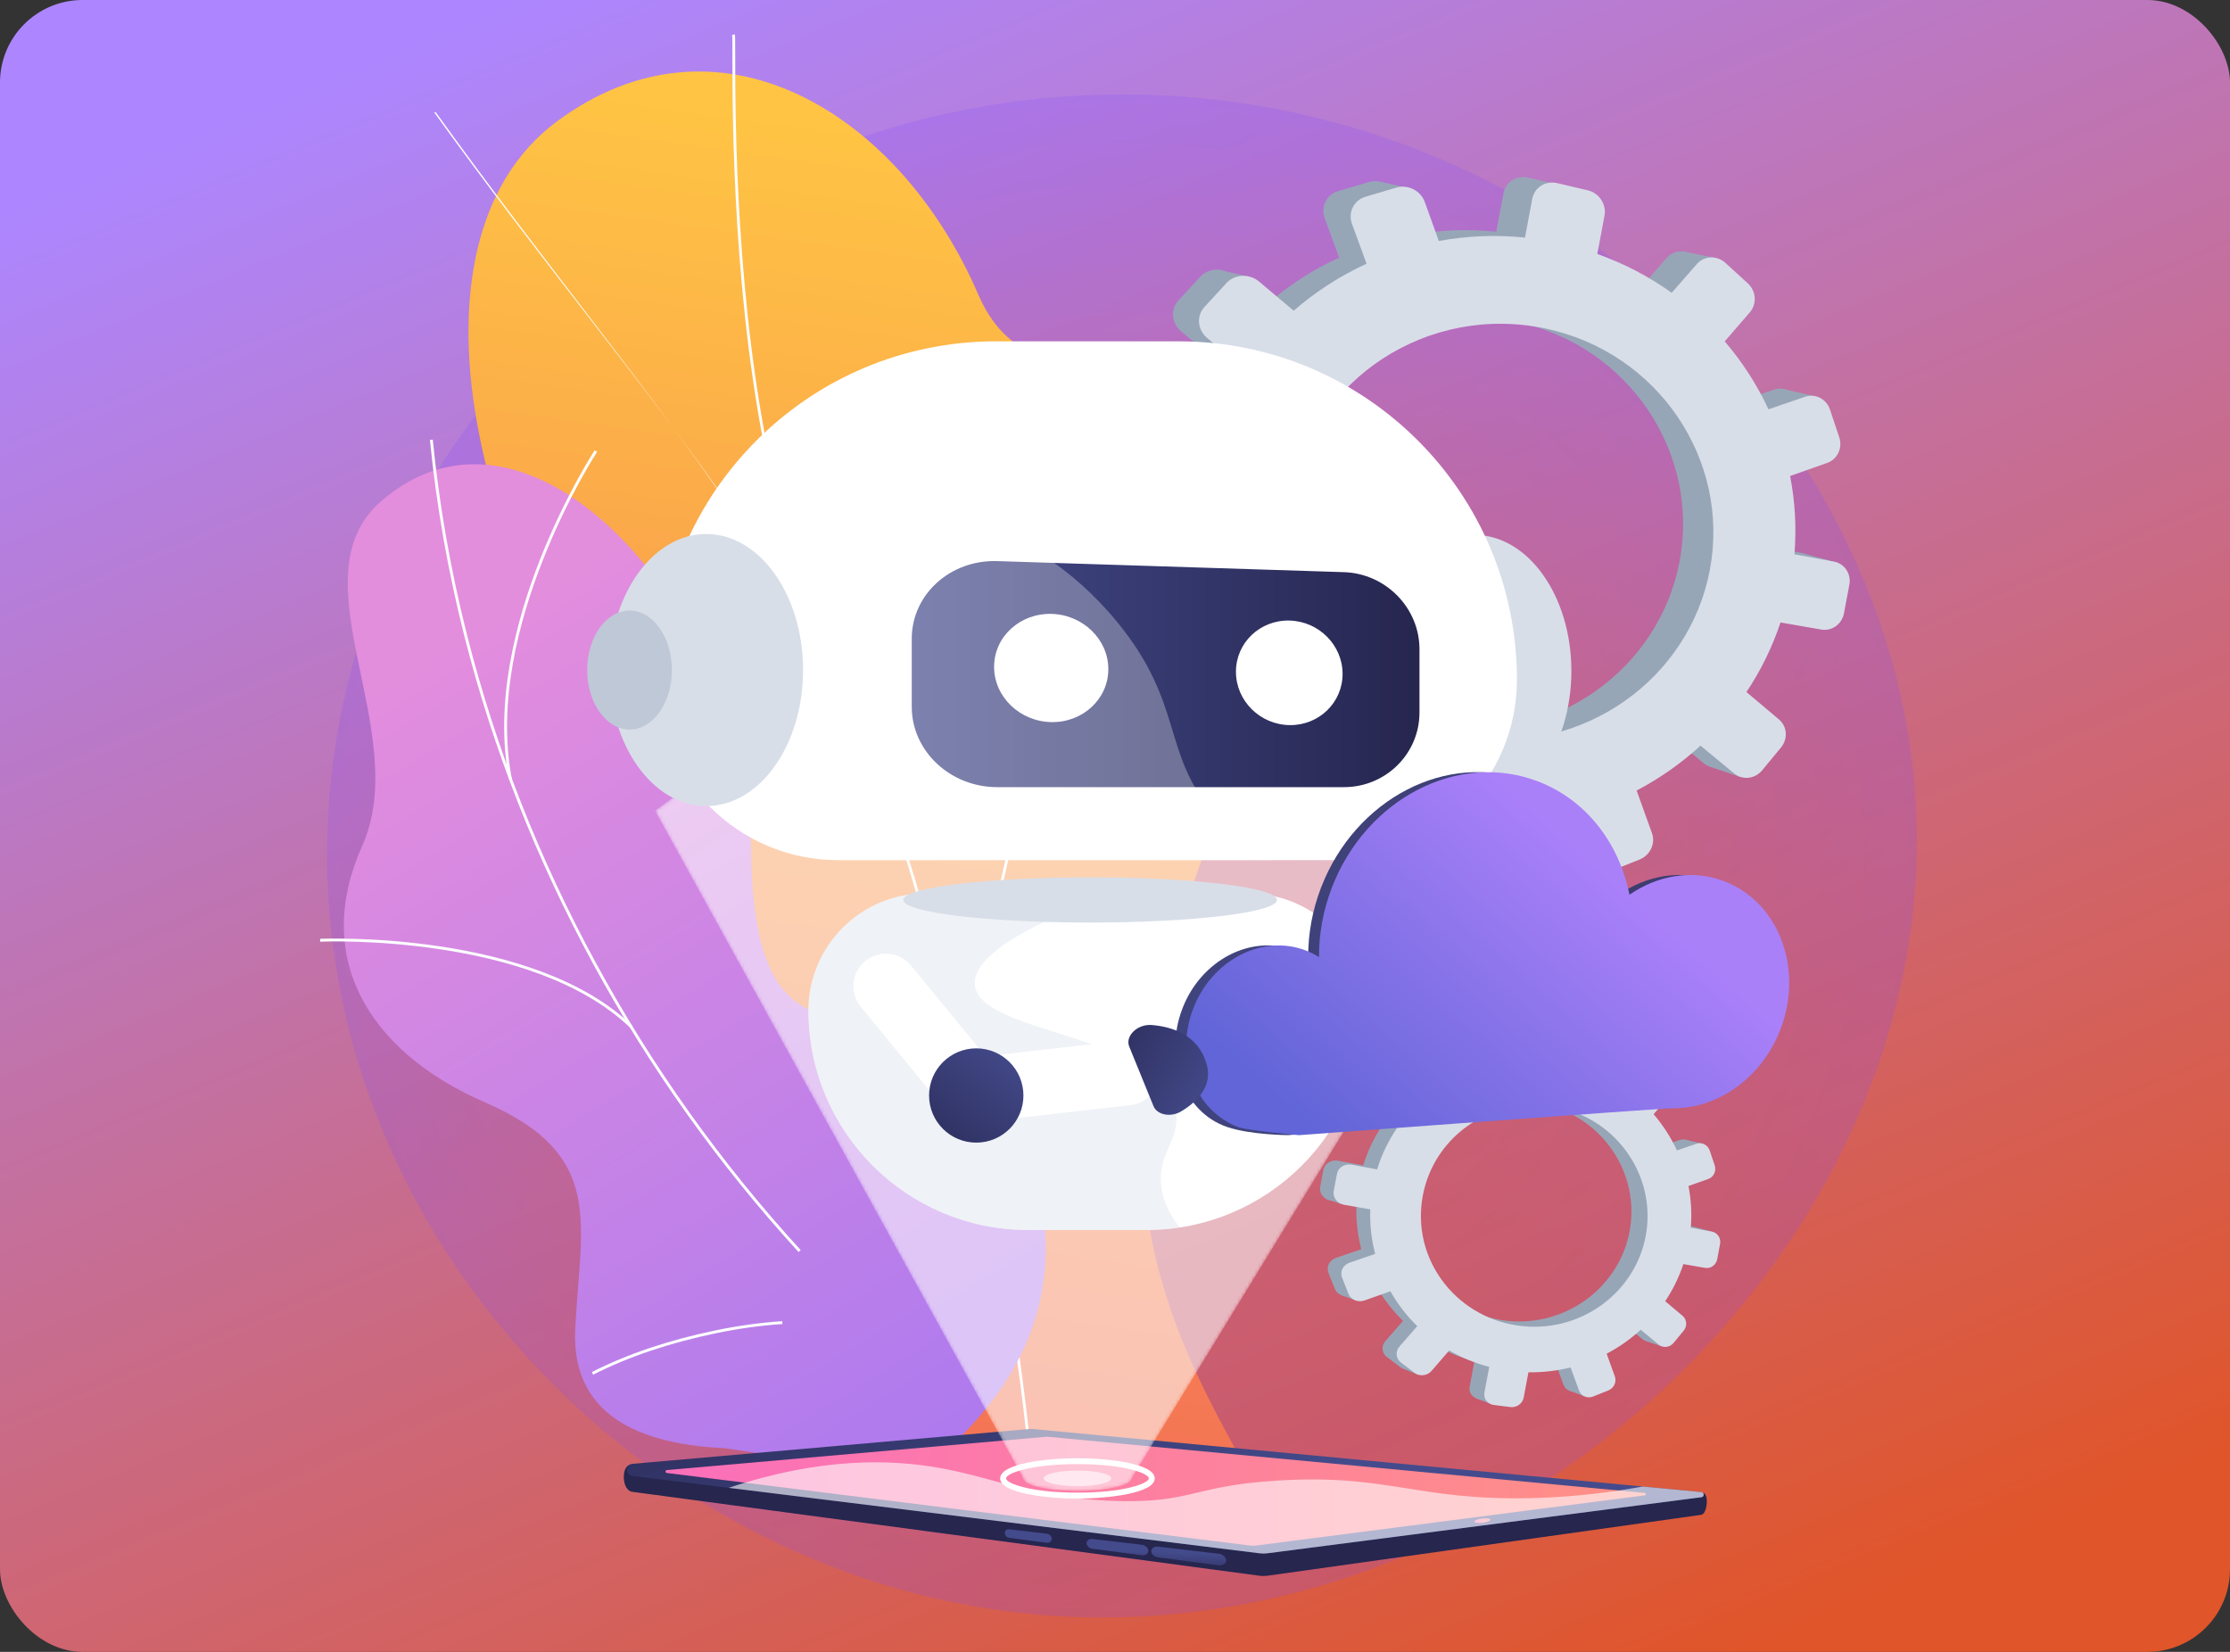 <svg width="648" height="480" viewBox="0 0 648 480" fill="none" xmlns="http://www.w3.org/2000/svg">
    <rect x="0" y="0" width="648" height="480" fill="#333333" stroke="none"/>
    <rect width="648" height="480" rx="24" fill="url(#paint0_linear)"/>
    <path opacity="0.2" d="M333.202 27.534C214.941 24.094 112.5 108.65 97.024 219.601C80.102 340.909 173.236 450.058 287.837 467.539C430.378 489.283 568.635 363.49 556.222 227.023C546.868 124.206 453.419 31.033 333.202 27.534Z" fill="url(#paint1_radial)"/>
    <path d="M242.569 405.34C239.228 413.257 232.999 424.252 226.368 436.917H367.692C346.105 397.037 317.867 355.963 339.87 278.11C350.196 241.575 382.113 175.351 359.545 137.532C333.835 94.445 298.98 119.699 284.266 85.589C261.267 32.276 208.414 0.522 161.639 35.437C115.472 69.897 131.562 169.076 213.348 268.288C263.954 346.105 260.016 363.996 242.569 405.34Z" fill="url(#paint2_linear)"/>
    <path d="M299.431 428.734C297.798 410.425 295.33 393.238 292.716 375.043L291.846 368.977C290.048 360.293 288.509 351.682 287.023 343.354C283.665 324.549 280.492 306.787 274.547 288.304C274.325 287.206 274.163 286.131 273.993 284.994C273.383 280.932 272.752 276.732 269.809 273.054L269.73 272.896C245.694 174.063 191.034 122.19 126.633 32.611H126.131C190.573 122.25 246.439 173.71 270.504 272.613C273.537 276.446 274.21 280.921 274.802 284.872C274.972 286 275.131 287.064 275.338 288.097C281.289 306.589 284.466 324.376 287.829 343.209C289.315 351.531 290.852 360.137 292.653 368.836L293.527 374.928C296.143 393.134 298.614 410.331 300.248 428.662L299.431 428.734Z" fill="#FCFDFE"/>
    <path d="M285.623 340.009C277.866 292.746 294.725 232.833 310.232 190.896C327.027 145.478 345.898 110.773 346.087 110.428L346.807 110.821C346.619 111.166 327.77 145.828 310.996 191.192C295.525 233.036 278.704 292.796 286.43 339.879L285.623 340.009Z" fill="#FCFDFE"/>
    <path d="M223.923 138.658C212.896 88.965 212.839 34.259 212.822 16.284C212.819 12.846 212.815 10.574 212.738 10.144L213.546 10C213.633 10.481 213.637 12.275 213.642 16.284C213.66 34.239 213.716 88.875 224.724 138.481L223.923 138.658Z" fill="#FCFDFE"/>
    <path d="M253.646 216.371C230.408 175.547 136.151 150.005 135.202 149.752L135.414 148.961C136.366 149.214 230.954 174.847 254.361 215.967L253.646 216.371Z" fill="#FCFDFE"/>
    <path d="M218.279 247.71C219.04 312.587 250.356 291.209 279.234 297.612C312.562 345.794 315.701 390.496 265.941 429.102L210.497 420.81C189.924 419.856 165.785 413.573 167.148 386.203C168.688 355.245 176.014 335.584 141.045 320.381C106.076 305.178 91.054 277.438 105.216 245.885C120.117 212.679 85.165 167.921 110.708 145.672C155.216 106.908 217.486 180.154 218.279 247.71Z" fill="url(#paint3_linear)"/>
    <path d="M232.044 363.811C208.896 338.506 188.84 310.388 172.432 280.234C155.885 249.82 143.272 217.741 134.944 184.887C130.169 166.049 126.797 146.854 124.925 127.84L125.76 127.758C127.629 146.731 130.992 165.882 135.758 184.682C144.069 217.467 156.655 249.482 173.171 279.833C189.545 309.927 209.562 337.99 232.664 363.245L232.044 363.811Z" fill="#FCFDFE"/>
    <path d="M172.368 399.444L171.987 398.696C182.284 393.454 194.432 389.367 208.091 386.546C214.601 385.202 221.067 384.314 227.309 383.91L227.364 384.746C221.16 385.149 214.732 386.03 208.262 387.368C194.675 390.174 182.599 394.236 172.368 399.444Z" fill="#FCFDFE"/>
    <path d="M183.227 298.745C154.595 271.072 93.65 273.6 93.04 273.634L93 272.796C93.618 272.769 154.918 270.216 183.81 298.143L183.227 298.745Z" fill="#FCFDFE"/>
    <path d="M147.922 226.522C139.353 182.373 172.467 131.355 172.801 130.845L173.501 131.305C173.168 131.812 140.241 182.551 148.744 226.361L147.922 226.522Z" fill="#FCFDFE"/>
    <path d="M494.765 433.778L299.962 420.337C299.728 420.314 299.492 420.314 299.257 420.335L183.244 425.586C180.47 425.838 180.595 433.1 183.745 433.496L366.031 457.885C366.777 457.977 367.532 457.975 368.277 457.879L494.407 440.168C496.09 439.875 496.705 433.919 494.765 433.778Z" fill="url(#paint4_linear)"/>
    <path d="M494.382 433.563L299.964 415.232C299.73 415.209 299.494 415.209 299.259 415.23L183.81 425.359C181.69 425.545 181.636 428.622 183.747 428.882L366.032 451.359C366.779 451.45 367.534 451.449 368.279 451.352L494.407 435.063C495.3 434.949 495.278 433.648 494.382 433.563Z" fill="url(#paint5_linear)"/>
    <path d="M364.104 449.162C364.374 449.162 364.647 449.145 364.913 449.111L477.959 434.513C478.372 434.46 478.361 433.86 477.948 433.822L304.352 417.486C304.314 417.483 304.275 417.481 304.237 417.481C304.201 417.481 304.166 417.483 304.129 417.486L193.774 427.167C193.262 427.212 193.249 427.954 193.76 428.019L363.332 449.116C363.587 449.146 363.847 449.162 364.104 449.162Z" fill="url(#paint6_linear)"/>
    <path d="M428.418 442.14C428.459 442.477 429.522 442.625 430.792 442.471C432.062 442.317 433.059 441.919 433.019 441.582C432.977 441.245 431.915 441.097 430.645 441.251C429.373 441.405 428.376 441.803 428.418 442.14Z" fill="url(#paint7_linear)"/>
    <path d="M336.487 452.539L353.985 454.837C355.264 455.005 356.31 454.38 356.31 453.441C356.31 452.501 355.264 451.617 353.985 451.468L336.487 449.425C335.407 449.299 334.538 449.889 334.538 450.741C334.538 451.593 335.407 452.398 336.487 452.539Z" fill="url(#paint8_linear)"/>
    <path d="M317.374 450.03L331.784 451.921C332.829 452.058 333.684 451.482 333.684 450.633C333.684 449.784 332.829 448.997 331.784 448.875L317.374 447.193C316.476 447.089 315.755 447.635 315.755 448.411C315.755 449.188 316.476 449.913 317.374 450.03Z" fill="url(#paint9_linear)"/>
    <path d="M293.224 446.86L304.187 448.299C304.974 448.402 305.618 447.89 305.618 447.154C305.618 446.417 304.975 445.745 304.187 445.654L293.224 444.373C292.535 444.293 291.979 444.781 291.979 445.463C291.979 446.145 292.533 446.77 293.224 446.86Z" fill="url(#paint10_linear)"/>
    <path opacity="0.6" d="M272.933 426.543C289.874 429.556 301.125 435.692 325.438 436.185C346.497 436.61 346.653 431.762 371.129 430.229C403.195 428.222 411.554 436.005 444.35 435.334C452.902 435.16 464.096 434.388 477.341 431.959L494.382 433.566C495.279 433.652 495.302 434.951 494.408 435.067L368.279 451.354C367.534 451.45 366.779 451.452 366.033 451.36L211.743 432.336C238.217 423.514 258.489 423.972 272.933 426.543Z" fill="white"/>
    <path d="M313.089 435.45C304.062 435.45 290.631 433.889 290.631 429.589C290.631 425.29 304.062 423.729 313.089 423.729C322.116 423.729 335.547 425.29 335.547 429.589C335.547 433.889 322.116 435.45 313.089 435.45ZM313.089 425.439C299.468 425.439 292.344 428.14 292.344 429.588C292.344 431.035 299.468 433.736 313.089 433.736C326.708 433.736 333.834 431.035 333.834 429.588C333.834 428.14 326.709 425.439 313.089 425.439Z" fill="white"/>
    <path opacity="0.6" d="M313.089 431.864C318.511 431.864 322.907 430.846 322.907 429.589C322.907 428.333 318.511 427.314 313.089 427.314C307.666 427.314 303.27 428.333 303.27 429.589C303.27 430.846 307.666 431.864 313.089 431.864Z" fill="white"/>
    <mask id="mask0" mask-type="alpha" maskUnits="userSpaceOnUse" x="190" y="189" width="262" height="245">
        <path d="M451.711 228.786L335.535 418.587L334.474 420.318L333.066 422.622L330.595 426.658L328.801 429.586C328.801 431.539 322.197 433.124 313.899 433.223C313.631 433.228 313.365 433.228 313.092 433.228C304.413 433.228 297.382 431.6 297.382 429.586L295.738 426.607L292.447 420.642L291.324 418.606L289.915 416.054L283.001 403.519L271.09 381.937L257.672 357.615L256.333 355.184L241.506 328.305L232.081 311.224L190.362 235.606C200.019 228.214 222.552 212.213 255.398 201.204C260.278 199.565 265.382 198.04 270.713 196.67C271.943 196.35 273.187 196.041 274.446 195.741C275.39 195.516 276.339 195.295 277.293 195.085C278.044 194.911 278.805 194.746 279.566 194.582C279.571 194.582 279.571 194.582 279.576 194.582C290.937 192.152 303.195 190.467 316.274 189.914C317.848 189.843 319.436 189.792 321.036 189.758C346.012 189.232 368.26 192.968 387.172 198.439C387.811 198.617 388.446 198.805 389.07 198.993C389.253 199.049 389.436 199.1 389.614 199.156C391.63 199.761 393.606 200.39 395.541 201.033C400.833 202.789 405.827 204.661 410.504 206.585C430.238 214.698 444.37 223.746 451.711 228.786Z" fill="url(#paint11_linear)"/>
    </mask>
    <g mask="url(#mask0)">
        <path opacity="0.56" d="M451.711 228.786L335.535 418.587L334.474 420.318L333.066 422.622L330.595 426.658L328.801 429.586C328.801 431.539 322.197 433.124 313.899 433.223C313.631 433.228 313.365 433.228 313.092 433.228C304.413 433.228 297.382 431.6 297.382 429.586L295.738 426.607L292.447 420.642L291.324 418.606L289.915 416.054L283.001 403.519L271.09 381.937L257.672 357.615L256.333 355.184L241.506 328.305L232.081 311.224L190.362 235.606C200.019 228.214 222.552 212.213 255.398 201.204C260.278 199.565 265.382 198.04 270.713 196.67C271.943 196.35 273.187 196.041 274.446 195.741C275.39 195.516 276.339 195.295 277.293 195.085C278.044 194.911 278.805 194.746 279.566 194.582C279.571 194.582 279.571 194.582 279.576 194.582C290.937 192.152 303.195 190.467 316.274 189.914C317.848 189.843 319.436 189.792 321.036 189.758C346.012 189.232 368.26 192.968 387.172 198.439C387.811 198.617 388.446 198.805 389.07 198.993C389.253 199.049 389.436 199.1 389.614 199.156C391.63 199.761 393.606 200.39 395.541 201.033C400.833 202.789 405.827 204.661 410.504 206.585C430.238 214.698 444.37 223.746 451.711 228.786Z" fill="white"/>
    </g>
    <path d="M523.864 160.731L512.442 158.608C513.071 150.925 512.617 143.349 511.196 136.048L521.9 132.265C524.826 131.231 526.377 127.952 525.369 124.933L522.681 116.882C521.668 113.845 518.46 112.199 515.508 113.21L504.958 116.827C501.689 109.781 497.445 103.187 492.352 97.243L499.605 88.859C501.686 86.454 501.421 82.724 499.007 80.519L492.559 74.625C490.122 72.397 486.429 72.541 484.316 74.957L477.07 83.242C470.625 78.631 463.44 74.827 455.63 72.047L457.706 60.999C458.318 57.741 456.155 54.473 452.863 53.698L444.053 51.625C440.72 50.84 437.505 52.875 436.887 56.169L434.789 67.338C426.362 66.472 418.013 66.836 409.953 68.309L405.918 57.099C404.733 53.805 401.077 51.928 397.745 52.915L388.837 55.554C385.469 56.552 383.717 60.061 384.932 63.382L389.137 74.866C381.517 78.355 374.436 82.916 368.131 88.411L358.195 80.041C355.379 77.668 351.159 77.834 348.778 80.421L342.422 87.325C340.023 89.93 340.399 93.964 343.255 96.326L353.563 104.843C348.995 111.584 345.362 119.048 342.879 127.099L329.077 124.533C325.362 123.843 321.813 126.089 321.163 129.552L319.432 138.761C318.782 142.223 321.282 145.56 325.004 146.21L339.201 148.69C338.888 156.948 339.813 165.04 341.834 172.77L328 177.514C324.472 178.723 322.655 182.362 323.949 185.633L327.38 194.302C328.666 197.55 332.547 199.176 336.042 197.94L350.064 192.984C353.995 199.902 358.886 206.252 364.586 211.842L354.974 222.832C352.632 225.511 352.993 229.4 355.777 231.508L363.142 237.082C365.896 239.166 369.994 238.686 372.299 236.021L381.861 224.967C388.527 228.822 395.783 231.837 403.5 233.855L400.9 247.69C400.28 250.985 402.544 254.006 405.945 254.434L414.93 255.57C418.288 255.994 421.497 253.696 422.109 250.436L424.68 236.751C432.513 236.878 440.16 235.963 447.46 234.138L452.051 246.671C453.147 249.665 456.545 251.088 459.633 249.856L467.8 246.597C470.854 245.378 472.458 241.986 471.389 239.013L466.959 226.706C473.655 223.191 479.846 218.832 485.368 213.762L495.101 221.805C497.49 223.78 501.087 223.36 503.137 220.875L508.574 214.289C510.613 211.82 510.356 208.215 507.997 206.228L498.609 198.321C502.707 192.187 506.03 185.462 508.424 178.258L520.178 180.312C523.207 180.841 526.13 178.747 526.714 175.638L528.268 167.368C528.858 164.268 526.888 161.294 523.864 160.731ZM418.634 211.473C384.613 206.387 361.262 174.883 367.577 141.27C373.892 107.657 407.156 86.398 440.789 93.556C473.279 100.473 494.008 131.504 488.075 163.078C482.142 194.651 451.5 216.386 418.634 211.473Z" fill="#97A6B7"/>
    <path d="M408.975 54.577L400.895 52.772L396.722 59.531L408.975 54.577Z" fill="#97A6B7"/>
    <path d="M488.982 73.067L498.343 74.919L497.044 81.83L488.982 73.067Z" fill="#97A6B7"/>
    <path d="M518.455 113.11L527.732 115.242L524.412 120.034L518.455 113.11Z" fill="#97A6B7"/>
    <path d="M524.654 160.981L533.955 163.498L530.01 167.496L524.654 160.981Z" fill="#97A6B7"/>
    <path d="M496.789 222.761L505.705 225.787L508.23 218.526L496.789 222.761Z" fill="#97A6B7"/>
    <path d="M455.4 249.904L463.345 252.941L465.14 246.993L455.4 249.904Z" fill="#97A6B7"/>
    <path d="M411.535 256.759L404.394 254.065L412.524 245.825L411.535 256.759Z" fill="#97A6B7"/>
    <path d="M373.018 241.316L364.751 237.927L372.898 231.139L373.018 241.316Z" fill="#97A6B7"/>
    <path d="M353.611 78.325L362.532 80.288L357.752 86.16L353.611 78.325Z" fill="#97A6B7"/>
    <path d="M322.544 145.306L330.542 148.064L331.15 141.215L322.544 145.306Z" fill="#97A6B7"/>
    <path d="M330.962 197.842L338.756 200.658L340.41 195.457L330.962 197.842Z" fill="#97A6B7"/>
    <path d="M532.95 163.203L521.433 161.063C522.067 153.317 521.61 145.68 520.176 138.318L530.969 134.504C533.919 133.461 535.482 130.157 534.466 127.113L531.756 118.997C530.735 115.936 527.499 114.275 524.524 115.294L513.887 118.94C510.59 111.838 506.311 105.188 501.175 99.196L508.487 90.744C510.586 88.318 510.317 84.559 507.885 82.337L501.384 76.395C498.925 74.149 495.204 74.295 493.073 76.73L485.767 85.082C479.269 80.433 472.025 76.598 464.149 73.794L466.241 62.657C466.859 59.371 464.677 56.077 461.359 55.296L452.476 53.207C449.114 52.416 445.876 54.466 445.251 57.787L443.135 69.047C434.638 68.174 426.221 68.54 418.093 70.025L414.025 58.724C412.828 55.403 409.144 53.512 405.785 54.507L396.803 57.168C393.407 58.174 391.641 61.712 392.866 65.058L397.106 76.635C389.423 80.154 382.283 84.752 375.925 90.29L365.907 81.851C363.067 79.459 358.813 79.624 356.411 82.233L350.002 89.193C347.584 91.819 347.963 95.886 350.843 98.267L361.236 106.855C356.63 113.651 352.967 121.175 350.464 129.292L336.548 126.706C332.802 126.009 329.225 128.273 328.568 131.764L326.825 141.048C326.169 144.54 328.69 147.902 332.443 148.558L346.758 151.06C346.442 159.385 347.375 167.543 349.414 175.335L335.466 180.118C331.91 181.337 330.078 185.006 331.383 188.303L334.841 197.042C336.137 200.316 340.052 201.956 343.576 200.711L357.714 195.715C361.676 202.691 366.609 209.091 372.355 214.727L362.664 225.805C360.302 228.505 360.666 232.426 363.475 234.552L370.901 240.17C373.677 242.272 377.81 241.789 380.133 239.102L389.773 227.958C396.496 231.845 403.811 234.884 411.592 236.918L408.972 250.865C408.347 254.186 410.63 257.232 414.058 257.666L423.119 258.811C426.504 259.239 429.741 256.921 430.357 253.635L432.949 239.84C440.848 239.968 448.557 239.046 455.917 237.205L460.545 249.841C461.651 252.861 465.076 254.295 468.189 253.053L476.424 249.767C479.504 248.538 481.121 245.118 480.042 242.121L475.575 229.715C482.325 226.171 488.568 221.776 494.136 216.665L503.949 224.773C506.358 226.764 509.985 226.341 512.053 223.836L517.535 217.196C519.59 214.707 519.331 211.072 516.953 209.07L507.488 201.098C511.62 194.915 514.971 188.135 517.384 180.872L529.235 182.943C532.289 183.477 535.237 181.366 535.824 178.231L537.392 169.893C537.986 166.768 535.999 163.769 532.95 163.203ZM426.849 214.355C392.545 209.227 369 177.464 375.366 143.577C381.734 109.69 415.272 88.259 449.183 95.477C481.941 102.449 502.843 133.734 496.862 165.566C490.883 197.398 459.987 219.309 426.849 214.355Z" fill="#D8DEE8"/>
    <path d="M492.612 356.572L486.522 355.441C486.858 351.345 486.615 347.305 485.857 343.413L491.565 341.397C493.124 340.845 493.951 339.097 493.415 337.488L491.983 333.197C491.442 331.578 489.732 330.7 488.16 331.239L482.535 333.168C480.792 329.412 478.529 325.895 475.814 322.727L479.681 318.257C480.79 316.975 480.649 314.986 479.363 313.811L475.925 310.668C474.626 309.481 472.657 309.558 471.53 310.845L467.667 315.262C464.231 312.804 460.4 310.776 456.237 309.293L457.343 303.404C457.669 301.666 456.516 299.924 454.761 299.512L450.065 298.406C448.287 297.988 446.574 299.072 446.245 300.829L445.126 306.783C440.633 306.321 436.182 306.515 431.884 307.301L429.733 301.325C429.1 299.568 427.152 298.568 425.377 299.095L420.627 300.502C418.83 301.034 417.898 302.903 418.546 304.674L420.788 310.797C416.725 312.658 412.949 315.088 409.588 318.018L404.291 313.556C402.79 312.29 400.541 312.379 399.271 313.758L395.881 317.439C394.603 318.828 394.802 320.978 396.326 322.237L401.822 326.779C399.386 330.373 397.45 334.352 396.125 338.645L388.767 337.278C386.787 336.911 384.894 338.108 384.547 339.954L383.624 344.863C383.277 346.71 384.61 348.488 386.594 348.836L394.163 350.158C393.996 354.56 394.489 358.874 395.566 362.996L388.19 365.526C386.31 366.171 385.34 368.111 386.031 369.854L387.859 374.477C388.545 376.209 390.615 377.076 392.477 376.416L399.953 373.774C402.048 377.462 404.656 380.848 407.695 383.828L402.57 389.688C401.321 391.115 401.514 393.19 402.999 394.313L406.926 397.284C408.394 398.396 410.579 398.139 411.809 396.719L416.907 390.827C420.462 392.882 424.33 394.489 428.443 395.566L427.058 402.941C426.727 404.698 427.934 406.309 429.747 406.538L434.538 407.144C436.329 407.371 438.04 406.145 438.366 404.407L439.737 397.111C443.914 397.178 447.99 396.69 451.882 395.718L454.329 402.4C454.914 403.997 456.725 404.756 458.372 404.098L462.727 402.36C464.355 401.711 465.211 399.902 464.639 398.317L462.277 391.755C465.846 389.882 469.148 387.557 472.092 384.855L477.282 389.144C478.555 390.196 480.474 389.971 481.567 388.648L484.465 385.136C485.552 383.82 485.416 381.898 484.159 380.839L479.154 376.623C481.338 373.354 483.11 369.768 484.387 365.927L490.652 367.021C492.267 367.304 493.825 366.187 494.136 364.53L494.964 360.121C495.274 358.457 494.224 356.87 492.612 356.572ZM436.508 383.625C418.37 380.913 405.921 364.117 409.288 346.197C412.655 328.276 430.389 316.943 448.321 320.76C465.642 324.447 476.694 340.991 473.531 357.825C470.368 374.655 454.031 386.243 436.508 383.625Z" fill="#97A6B7"/>
    <path d="M431.359 299.977L427.051 299.013L424.826 302.618L431.359 299.977Z" fill="#97A6B7"/>
    <path d="M474.014 309.834L479.004 310.821L478.312 314.506L474.014 309.834Z" fill="#97A6B7"/>
    <path d="M489.727 331.183L494.673 332.319L492.902 334.875L489.727 331.183Z" fill="#97A6B7"/>
    <path d="M493.033 356.704L497.991 358.047L495.888 360.179L493.033 356.704Z" fill="#97A6B7"/>
    <path d="M478.176 389.643L482.928 391.257L484.276 387.384L478.176 389.643Z" fill="#97A6B7"/>
    <path d="M456.11 404.114L460.345 405.733L461.302 402.561L456.11 404.114Z" fill="#97A6B7"/>
    <path d="M432.724 407.769L428.917 406.333L433.25 401.938L432.724 407.769Z" fill="#97A6B7"/>
    <path d="M412.188 399.533L407.782 397.729L412.125 394.109L412.188 399.533Z" fill="#97A6B7"/>
    <path d="M401.843 312.637L406.598 313.683L404.05 316.815L401.843 312.637Z" fill="#97A6B7"/>
    <path d="M385.279 348.348L389.542 349.818L389.868 346.167L385.279 348.348Z" fill="#97A6B7"/>
    <path d="M389.767 376.357L393.922 377.859L394.803 375.085L389.767 376.357Z" fill="#97A6B7"/>
    <path d="M497.455 357.889L491.315 356.749C491.654 352.619 491.41 348.547 490.645 344.623L496.4 342.59C497.973 342.035 498.805 340.272 498.264 338.65L496.819 334.323C496.275 332.691 494.55 331.806 492.964 332.35L487.293 334.294C485.535 330.508 483.253 326.962 480.515 323.768L484.414 319.261C485.533 317.968 485.39 315.964 484.093 314.779L480.626 311.61C479.316 310.413 477.332 310.49 476.195 311.788L472.299 316.242C468.835 313.763 464.973 311.719 460.774 310.224L461.89 304.286C462.219 302.534 461.057 300.777 459.287 300.362L454.551 299.249C452.759 298.827 451.031 299.919 450.699 301.69L449.572 307.694C445.042 307.229 440.555 307.424 436.221 308.215L434.052 302.189C433.414 300.418 431.449 299.411 429.659 299.94L424.871 301.358C423.06 301.894 422.119 303.781 422.772 305.565L425.033 311.737C420.937 313.612 417.13 316.064 413.741 319.017L408.399 314.519C406.885 313.243 404.617 313.332 403.336 314.723L399.919 318.433C398.63 319.834 398.832 322.001 400.367 323.271L405.908 327.849C403.453 331.472 401.499 335.484 400.165 339.811L392.745 338.433C390.748 338.063 388.84 339.269 388.49 341.13L387.561 346.08C387.211 347.941 388.555 349.734 390.555 350.084L398.187 351.417C398.018 355.856 398.516 360.204 399.603 364.36L392.166 366.909C390.27 367.559 389.293 369.514 389.989 371.273L391.833 375.932C392.524 377.677 394.611 378.552 396.49 377.887L404.027 375.224C406.14 378.943 408.768 382.356 411.833 385.361L406.666 391.268C405.407 392.708 405.602 394.797 407.098 395.932L411.058 398.927C412.538 400.047 414.741 399.79 415.98 398.357L421.12 392.416C424.704 394.489 428.604 396.11 432.753 397.194L431.356 404.63C431.024 406.402 432.241 408.025 434.068 408.256L438.898 408.868C440.702 409.095 442.428 407.86 442.758 406.108L444.14 398.754C448.352 398.823 452.462 398.33 456.386 397.35L458.854 404.087C459.443 405.696 461.27 406.461 462.929 405.798L467.32 404.046C468.963 403.392 469.825 401.568 469.249 399.97L466.868 393.355C470.466 391.465 473.794 389.123 476.763 386.399L481.996 390.722C483.28 391.783 485.214 391.558 486.317 390.222L489.239 386.683C490.334 385.356 490.196 383.418 488.929 382.351L483.882 378.101C486.085 374.804 487.872 371.189 489.159 367.318L495.477 368.422C497.105 368.706 498.677 367.581 498.99 365.909L499.825 361.464C500.139 359.79 499.081 358.191 497.455 357.889ZM440.889 385.16C422.6 382.426 410.046 365.492 413.442 347.426C416.836 329.359 434.718 317.933 452.798 321.782C470.262 325.499 481.407 342.179 478.218 359.149C475.027 376.119 458.555 387.801 440.889 385.16Z" fill="#D8DEE8"/>
    <path d="M428.462 234.507C444.011 234.507 456.616 216.807 456.616 194.974C456.616 173.14 444.011 155.441 428.462 155.441C412.914 155.441 400.309 173.14 400.309 194.974C400.309 216.807 412.914 234.507 428.462 234.507Z" fill="#D8DEE8"/>
    <path d="M342.417 99.181H289.428C235.097 99.181 191.051 143.192 191.051 197.48V197.481C191.051 226.45 214.554 249.934 243.545 249.934H388.298C417.291 249.934 440.792 226.45 440.792 197.481C440.794 143.19 396.75 99.181 342.417 99.181Z" fill="white"/>
    <path d="M333.111 357.421H298.734C263.486 357.421 234.91 328.868 234.91 293.648C234.91 274.853 250.157 259.618 268.967 259.618H362.879C381.689 259.618 396.936 274.854 396.936 293.648C396.936 328.868 368.361 357.421 333.111 357.421Z" fill="white"/>
    <path d="M390.513 228.731H289.791C276.141 228.731 264.942 218.277 264.942 205.38V185.604C264.942 172.709 276.141 162.611 289.791 163.046L390.513 166.256C402.703 166.644 412.475 176.671 412.475 188.654V207.03C412.475 219.015 402.705 228.731 390.513 228.731Z" fill="url(#paint12_linear)"/>
    <path d="M322.062 194.443C322.062 203.055 314.724 209.944 305.6 209.829C296.393 209.713 288.867 202.521 288.867 193.767C288.867 185.014 296.391 178.128 305.6 178.386C314.724 178.643 322.062 185.831 322.062 194.443Z" fill="white"/>
    <path d="M390.13 195.826C390.13 204.149 383.277 210.81 374.759 210.703C366.166 210.594 359.144 203.652 359.144 195.197C359.144 186.742 366.166 180.084 374.759 180.324C383.278 180.562 390.13 187.502 390.13 195.826Z" fill="white"/>
    <path opacity="0.3" d="M352.475 236.145C337.494 218.558 344.151 204.494 324.567 180.661C297.621 147.869 266.186 151.579 258.985 129.338C256.989 123.176 256.761 114.716 262.113 103.024C221.071 114.853 191.051 152.661 191.051 197.48V197.482C191.051 226.45 214.554 249.934 243.545 249.934H369.695C362.14 245.817 356.619 241.011 352.475 236.145Z" fill="white"/>
    <path d="M205.209 234.231C220.758 234.231 233.363 216.531 233.363 194.698C233.363 172.864 220.758 155.165 205.209 155.165C189.661 155.165 177.056 172.864 177.056 194.698C177.056 216.531 189.661 234.231 205.209 234.231Z" fill="#D8DEE8"/>
    <path d="M182.938 211.985C189.736 211.985 195.248 204.245 195.248 194.698C195.248 185.15 189.736 177.411 182.938 177.411C176.139 177.411 170.627 185.15 170.627 194.698C170.627 204.245 176.139 211.985 182.938 211.985Z" fill="#BFC8D6"/>
    <path opacity="0.4" d="M341.577 322.311C336.861 300.179 284.691 300.713 283.272 286.247C282.179 275.095 312.132 264.054 315.895 262.666C319.114 261.479 322.31 260.475 325.473 259.616H268.967C250.159 259.616 234.91 274.851 234.91 293.646C234.91 328.866 263.486 357.419 298.734 357.419H333.112C336.415 357.419 339.66 357.169 342.828 356.684C339.837 352.98 337.886 348.927 337.414 344.504C336.367 334.7 343.404 330.888 341.577 322.311Z" fill="#D8DEE8"/>
    <path d="M316.77 268.079C346.755 268.079 371.063 265.139 371.063 261.511C371.063 257.884 346.755 254.943 316.77 254.943C286.785 254.943 262.477 257.884 262.477 261.511C262.477 265.139 286.785 268.079 316.77 268.079Z" fill="#D8DEE8"/>
    <path d="M497.937 256.082C488.667 252.53 478.531 254.319 470.363 259.981C467.378 245.075 457.897 232.458 443.777 227.048C420.642 218.182 393.816 232.02 383.863 257.954C381.299 264.638 380.107 271.471 380.143 278.087C378.95 277.34 377.675 276.7 376.32 276.18C363.679 271.336 349.024 278.896 343.586 293.066C338.148 307.235 343.799 323.165 356.627 327.492C363.478 329.802 374.318 329.845 374.318 329.845C374.318 329.845 479.754 322 483.007 322.027C495.995 322.135 508.797 313.258 514.23 299.098C521.027 281.394 513.731 262.135 497.937 256.082Z" fill="url(#paint13_linear)"/>
    <path d="M501.072 256.095C491.803 252.543 481.667 254.332 473.499 259.993C470.514 245.087 461.033 232.471 446.913 227.061C423.777 218.195 396.952 232.033 386.999 257.967C384.435 264.651 383.243 271.484 383.278 278.1C382.086 277.352 380.811 276.712 379.455 276.193C366.814 271.349 352.16 278.909 346.722 293.078C341.283 307.248 347.121 322.661 359.762 327.504C362.437 328.53 377.453 329.858 377.453 329.858C377.453 329.858 482.89 322.013 486.143 322.04C499.131 322.148 511.933 313.271 517.366 299.111C524.163 281.407 516.867 262.148 501.072 256.095Z" fill="url(#paint14_linear)"/>
    <path d="M251.432 279.252C247.397 282.557 246.807 288.504 250.114 292.536L277.366 325.762L291.979 313.795L264.727 280.569C261.419 276.538 255.467 275.949 251.432 279.252Z" fill="white"/>
    <path d="M336.855 310.681C336.266 305.501 331.585 301.78 326.401 302.369L283.683 307.224L285.818 325.982L328.536 321.127C333.721 320.538 337.446 315.862 336.855 310.681Z" fill="white"/>
    <path d="M283.683 332.024C291.253 332.024 297.39 325.892 297.39 318.327C297.39 310.763 291.253 304.631 283.683 304.631C276.113 304.631 269.976 310.763 269.976 318.327C269.976 325.892 276.113 332.024 283.683 332.024Z" fill="url(#paint15_linear)"/>
    <path d="M328.137 304.118L335.192 321.422C336.24 323.994 340.217 324.759 343.252 322.934C347.698 320.259 352.558 315.695 350.596 309.093C348.114 300.741 340.73 298.336 334.654 297.848C330.529 297.516 326.884 301.047 328.137 304.118Z" fill="url(#paint16_linear)"/>
    <defs>
        <linearGradient id="paint0_linear" x1="148.5" y1="-8.93751e-07" x2="372.834" y2="538.402" gradientUnits="userSpaceOnUse">
            <stop stop-color="#AD86FF"/>
            <stop offset="1" stop-color="#E05529"/>
        </linearGradient>
        <radialGradient id="paint1_radial" cx="0" cy="0" r="1" gradientUnits="userSpaceOnUse" gradientTransform="translate(326.015 248.717) rotate(90) scale(221.284 230.985)">
            <stop stop-color="#DE5125"/>
            <stop offset="1" stop-color="#844AFF"/>
        </radialGradient>
        <linearGradient id="paint2_linear" x1="283.229" y1="42.025" x2="227.18" y2="437.293" gradientUnits="userSpaceOnUse">
            <stop stop-color="#FFC444"/>
            <stop offset="0.996" stop-color="#F36F56"/>
        </linearGradient>
        <linearGradient id="paint3_linear" x1="126.489" y1="188.215" x2="336.586" y2="534.363" gradientUnits="userSpaceOnUse">
            <stop offset="0.004" stop-color="#E38DDD"/>
            <stop offset="1" stop-color="#9571F6"/>
        </linearGradient>
        <linearGradient id="paint4_linear" x1="339.059" y1="404.137" x2="338.764" y2="423.314" gradientUnits="userSpaceOnUse">
            <stop stop-color="#444B8C"/>
            <stop offset="0.996" stop-color="#26264F"/>
        </linearGradient>
        <linearGradient id="paint5_linear" x1="342.391" y1="442.194" x2="311.785" y2="349.45" gradientUnits="userSpaceOnUse">
            <stop stop-color="#444B8C"/>
            <stop offset="0.996" stop-color="#26264F"/>
        </linearGradient>
        <linearGradient id="paint6_linear" x1="478.264" y1="433.322" x2="193.383" y2="433.322" gradientUnits="userSpaceOnUse">
            <stop stop-color="#FF9085"/>
            <stop offset="1" stop-color="#FB6FBB"/>
        </linearGradient>
        <linearGradient id="paint7_linear" x1="433.019" y1="441.581" x2="428.417" y2="442.141" gradientUnits="userSpaceOnUse">
            <stop stop-color="#FF9085"/>
            <stop offset="1" stop-color="#FB6FBB"/>
        </linearGradient>
        <linearGradient id="paint8_linear" x1="345.457" y1="451.243" x2="345.142" y2="459.372" gradientUnits="userSpaceOnUse">
            <stop stop-color="#444B8C"/>
            <stop offset="0.996" stop-color="#26264F"/>
        </linearGradient>
        <linearGradient id="paint9_linear" x1="324.683" y1="450.438" x2="324.368" y2="458.567" gradientUnits="userSpaceOnUse">
            <stop stop-color="#444B8C"/>
            <stop offset="0.996" stop-color="#26264F"/>
        </linearGradient>
        <linearGradient id="paint10_linear" x1="298.677" y1="449.431" x2="298.362" y2="457.561" gradientUnits="userSpaceOnUse">
            <stop stop-color="#444B8C"/>
            <stop offset="0.996" stop-color="#26264F"/>
        </linearGradient>
        <linearGradient id="paint11_linear" x1="328.92" y1="418.624" x2="320.752" y2="225.162" gradientUnits="userSpaceOnUse">
            <stop stop-color="white"/>
            <stop offset="1"/>
        </linearGradient>
        <linearGradient id="paint12_linear" x1="264.942" y1="195.881" x2="412.476" y2="195.881" gradientUnits="userSpaceOnUse">
            <stop stop-color="#444B8C"/>
            <stop offset="0.996" stop-color="#26264F"/>
        </linearGradient>
        <linearGradient id="paint13_linear" x1="341.526" y1="277.108" x2="516.774" y2="277.108" gradientUnits="userSpaceOnUse">
            <stop stop-color="#40447E"/>
            <stop offset="0.996" stop-color="#3C3B6B"/>
        </linearGradient>
        <linearGradient id="paint14_linear" x1="469.074" y1="254.689" x2="393.2" y2="340.422" gradientUnits="userSpaceOnUse">
            <stop stop-color="#AA80F9"/>
            <stop offset="0.996" stop-color="#6165D7"/>
        </linearGradient>
        <linearGradient id="paint15_linear" x1="294.897" y1="304.174" x2="264.312" y2="342.84" gradientUnits="userSpaceOnUse">
            <stop stop-color="#444B8C"/>
            <stop offset="0.996" stop-color="#26264F"/>
        </linearGradient>
        <linearGradient id="paint16_linear" x1="355.277" y1="315.53" x2="313.946" y2="292.23" gradientUnits="userSpaceOnUse">
            <stop stop-color="#444B8C"/>
            <stop offset="0.996" stop-color="#26264F"/>
        </linearGradient>
    </defs>
</svg>

